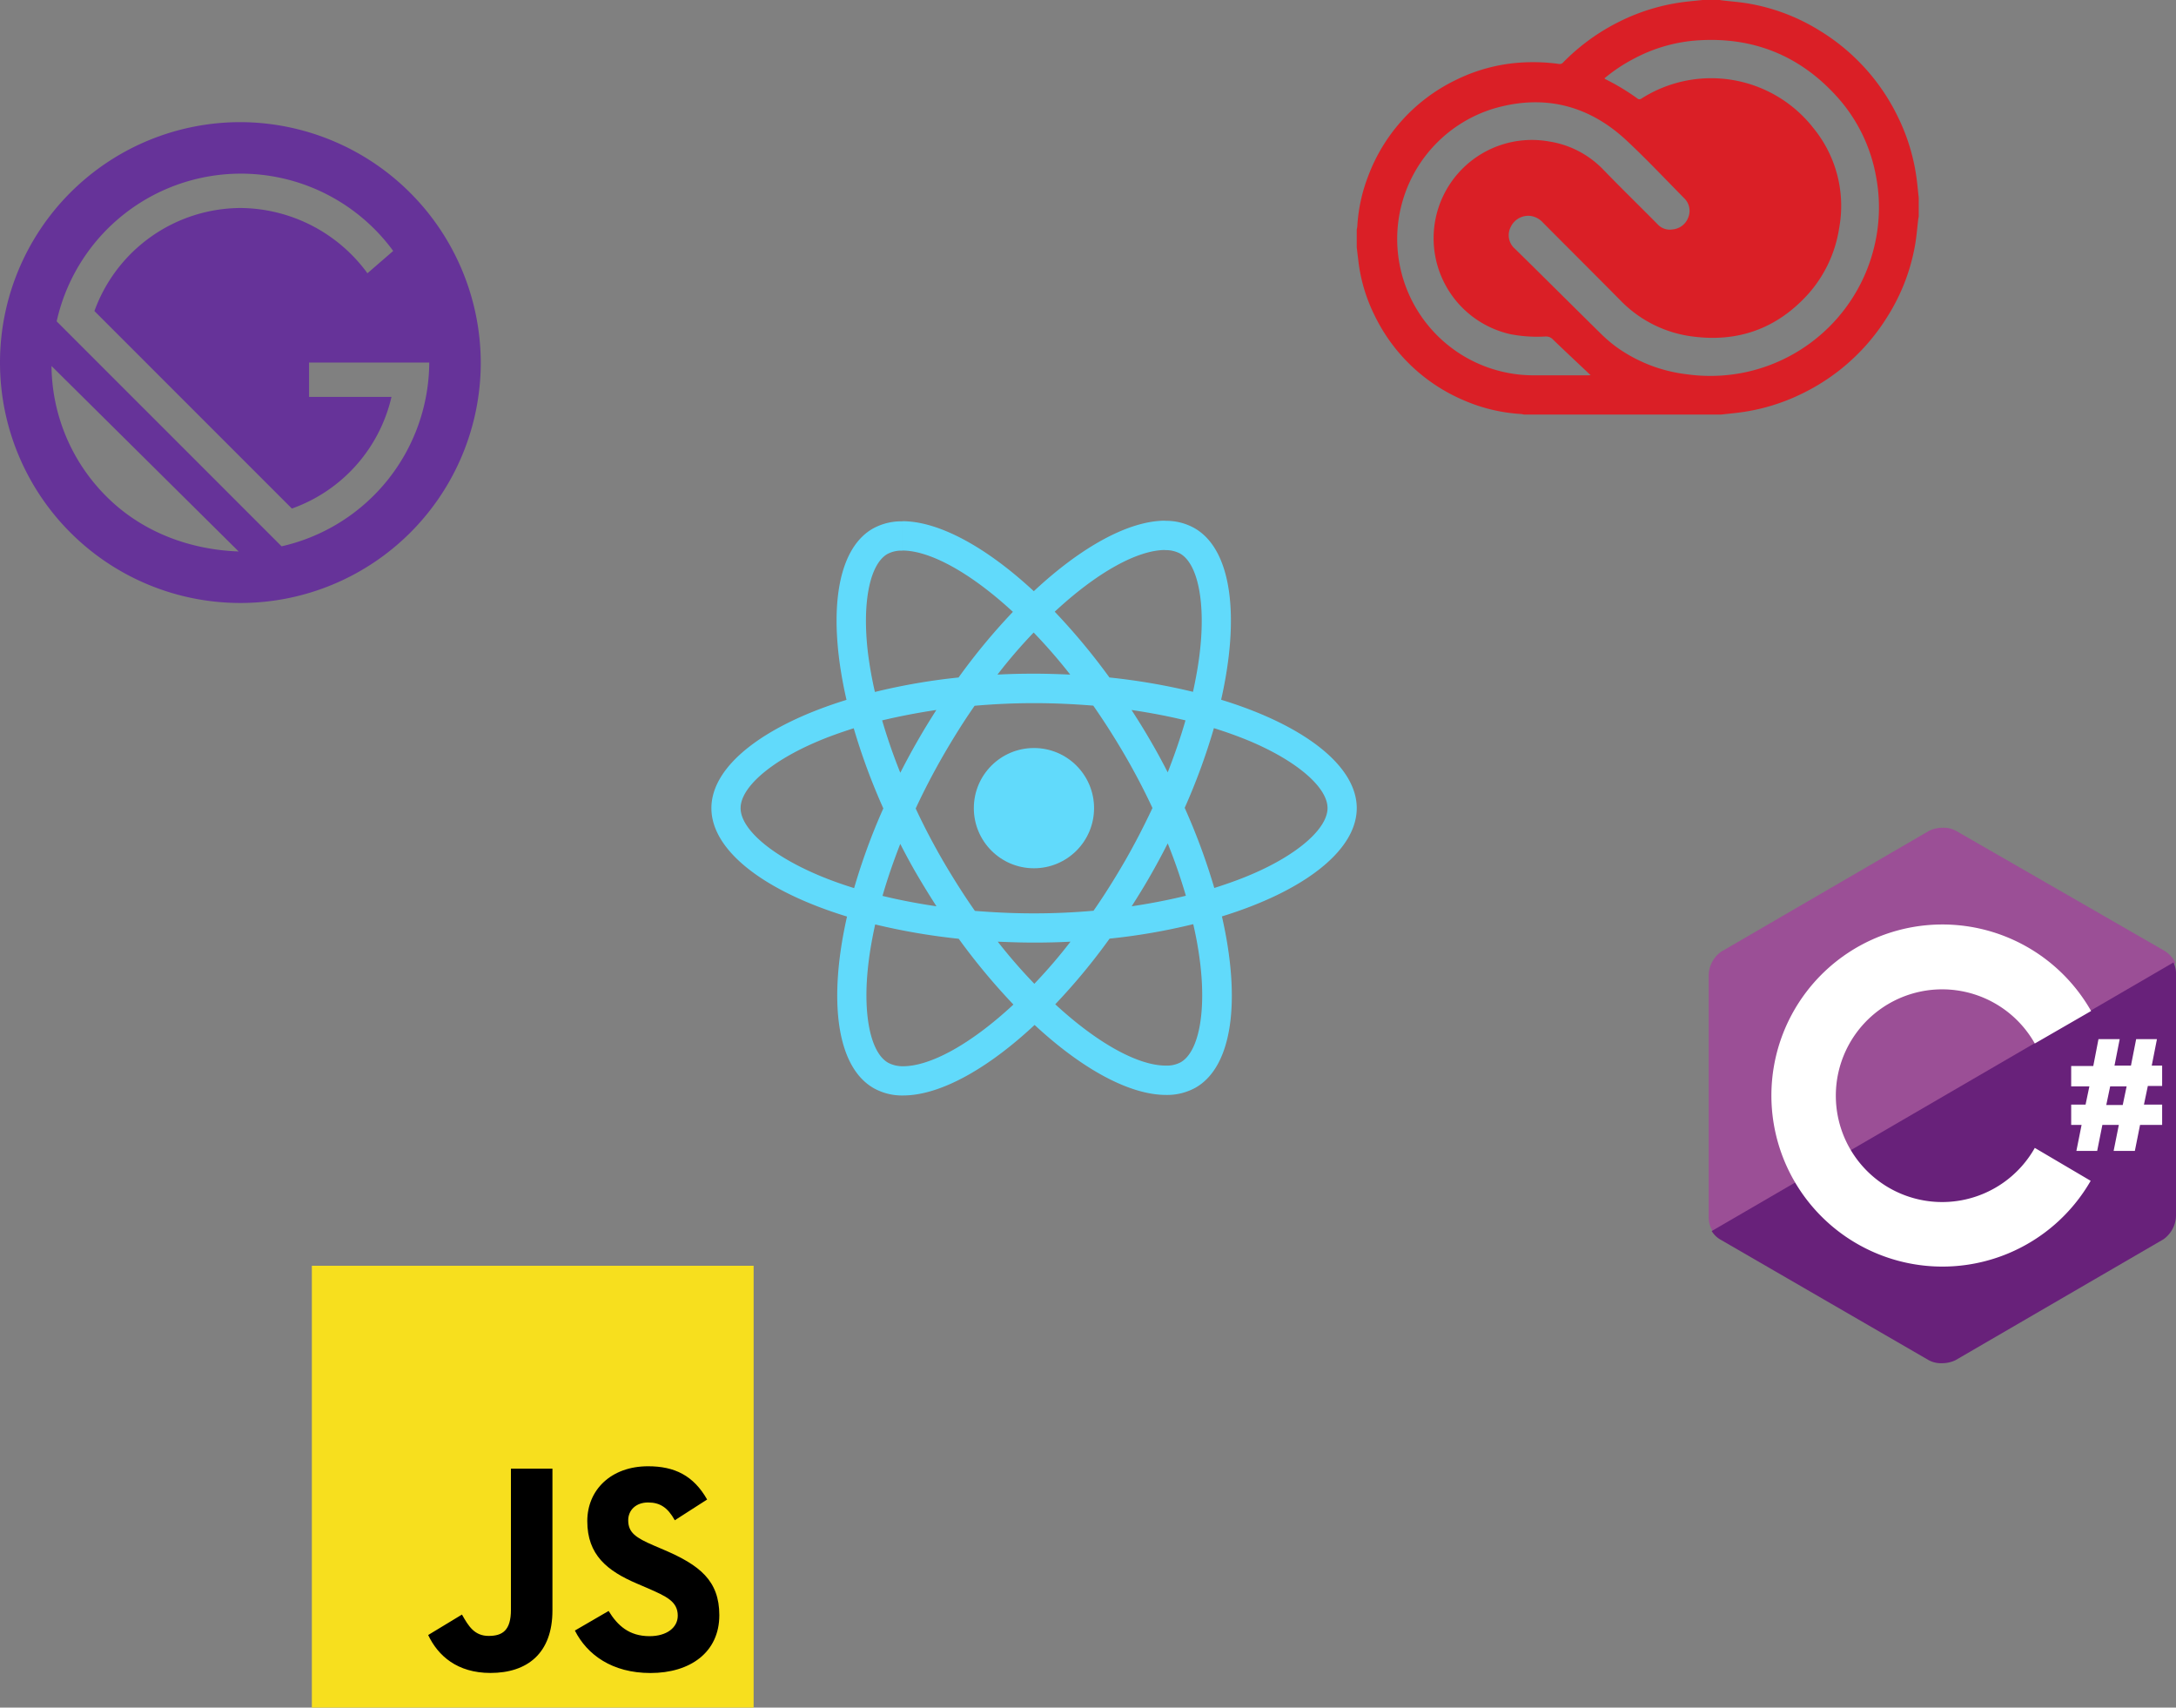 <svg xmlns="http://www.w3.org/2000/svg" xmlns:xlink="http://www.w3.org/1999/xlink" width="502.4" height="394.195" viewBox="0 0 502.4 394.195">
  <rect x="0" y="0" width="502.4" height="394.195" fill="#808080" stroke="none"/>
  <defs>
    <clipPath id="clip-path">
      <path id="Path_78" data-name="Path 78" d="M0,.39H129.75V96.085H0Z"/>
    </clipPath>
  </defs>
  <g id="Group_73" data-name="Group 73" transform="translate(-837 -1029.805)">
    <g id="React-icon" transform="translate(825.55 1072)">
      <path id="Path_70" data-name="Path 70" d="M324.7,144.361c0-9.871-12.361-19.225-31.312-25.026,4.373-19.316,2.43-34.684-6.135-39.6a13.316,13.316,0,0,0-6.8-1.7V84.8a7.033,7.033,0,0,1,3.462.79c4.13,2.369,5.922,11.389,4.525,22.991-.334,2.855-.881,5.862-1.549,8.929A147.18,147.18,0,0,0,267.6,114.2a148.152,148.152,0,0,0-12.634-15.186c9.9-9.2,19.194-14.244,25.512-14.244V78h0c-8.352,0-19.286,5.953-30.341,16.279C239.084,84.013,228.151,78.121,219.8,78.121v6.773c6.287,0,15.611,5.011,25.512,14.153A143.441,143.441,0,0,0,232.767,114.2a141.823,141.823,0,0,0-19.316,3.341c-.7-3.037-1.215-5.983-1.579-8.808-1.427-11.6.334-20.622,4.434-23.021a6.759,6.759,0,0,1,3.493-.79V78.152h0a13.542,13.542,0,0,0-6.864,1.7c-8.534,4.92-10.448,20.257-6.044,39.513C188,125.2,175.7,134.52,175.7,144.361c0,9.871,12.361,19.225,31.312,25.026-4.373,19.316-2.43,34.684,6.135,39.6a13.351,13.351,0,0,0,6.833,1.7c8.352,0,19.286-5.953,30.341-16.279,11.055,10.265,21.989,16.157,30.341,16.157a13.542,13.542,0,0,0,6.864-1.7c8.534-4.92,10.448-20.257,6.044-39.513C312.4,163.555,324.7,154.2,324.7,144.361ZM285.157,124.1c-1.124,3.918-2.521,7.957-4.1,12-1.245-2.43-2.551-4.859-3.979-7.289-1.4-2.43-2.885-4.8-4.373-7.107C277.018,122.342,281.178,123.131,285.157,124.1Zm-13.91,32.345c-2.369,4.1-4.8,7.988-7.319,11.6-4.525.395-9.111.607-13.728.607-4.586,0-9.172-.213-13.667-.577q-3.781-5.421-7.35-11.541-3.462-5.968-6.317-12.088c1.883-4.07,4.009-8.139,6.287-12.118,2.369-4.1,4.8-7.988,7.319-11.6,4.525-.395,9.111-.607,13.728-.607,4.586,0,9.172.213,13.667.577q3.781,5.421,7.35,11.541,3.462,5.968,6.317,12.088C275.621,148.4,273.525,152.47,271.247,156.448Zm9.81-3.948c1.64,4.07,3.037,8.139,4.191,12.088-3.979.972-8.17,1.792-12.513,2.43,1.488-2.339,2.976-4.738,4.373-7.2C278.506,157.39,279.812,154.93,281.057,152.5Zm-30.8,32.406a125.212,125.212,0,0,1-8.443-9.719c2.733.121,5.528.213,8.352.213,2.855,0,5.679-.061,8.443-.213A118.529,118.529,0,0,1,250.261,184.906Zm-22.6-17.888c-4.313-.638-8.473-1.427-12.452-2.4,1.124-3.918,2.521-7.957,4.1-12,1.245,2.43,2.551,4.859,3.979,7.289S226.177,164.709,227.665,167.017Zm22.444-63.2a125.21,125.21,0,0,1,8.443,9.719c-2.733-.121-5.528-.213-8.352-.213-2.855,0-5.679.061-8.443.213A118.552,118.552,0,0,1,250.109,103.815ZM227.634,121.7c-1.488,2.339-2.976,4.738-4.373,7.2-1.4,2.43-2.7,4.859-3.948,7.289-1.64-4.07-3.037-8.139-4.191-12.088C219.1,123.162,223.291,122.342,227.634,121.7Zm-27.486,38.024c-10.751-4.586-17.706-10.6-17.706-15.368s6.955-10.812,17.706-15.368c2.612-1.124,5.467-2.126,8.413-3.067a145.876,145.876,0,0,0,6.833,18.5,143.811,143.811,0,0,0-6.742,18.4C205.646,161.885,202.791,160.852,200.149,159.728Zm16.34,43.4c-4.13-2.369-5.922-11.389-4.525-22.991.334-2.855.881-5.862,1.549-8.929a147.184,147.184,0,0,0,19.286,3.31A148.142,148.142,0,0,0,245.432,189.7c-9.9,9.2-19.194,14.244-25.512,14.244A7.248,7.248,0,0,1,216.488,203.128Zm72.04-23.143c1.427,11.6-.334,20.622-4.434,23.021a6.759,6.759,0,0,1-3.493.79c-6.287,0-15.611-5.011-25.512-14.153a143.442,143.442,0,0,0,12.543-15.155,141.82,141.82,0,0,0,19.316-3.341A85.027,85.027,0,0,1,288.528,179.986Zm11.693-20.257c-2.612,1.124-5.467,2.126-8.413,3.067a145.871,145.871,0,0,0-6.833-18.5,143.816,143.816,0,0,0,6.742-18.4c3.007.942,5.862,1.974,8.534,3.1,10.751,4.586,17.706,10.6,17.706,15.368C317.927,149.129,310.972,155.173,300.221,159.728Z" fill="#61dafb"/>
      <path id="Path_71" data-name="Path 71" d="M320.8,78.4Z" transform="translate(-101.032 -0.279)" fill="#61dafb"/>
      <circle id="Ellipse_6" data-name="Ellipse 6" cx="13.88" cy="13.88" r="13.88" transform="translate(236.29 130.481)" fill="#61dafb"/>
      <path id="Path_72" data-name="Path 72" d="M520.5,78.1Z" transform="translate(-240.081 -0.07)" fill="#61dafb"/>
    </g>
    <g id="Unofficial_JavaScript_logo_2" transform="translate(909 1322)">
      <rect id="Rectangle_190" data-name="Rectangle 190" width="102" height="102" fill="#f7df1e"/>
      <path id="Path_73" data-name="Path 73" d="M207.541,319.291c2.055,3.355,4.728,5.82,9.455,5.82,3.972,0,6.509-1.985,6.509-4.728,0-3.287-2.607-4.451-6.978-6.363l-2.4-1.028c-6.917-2.947-11.511-6.638-11.511-14.442,0-7.189,5.477-12.661,14.037-12.661,6.094,0,10.475,2.121,13.632,7.674l-7.464,4.792c-1.643-2.947-3.416-4.108-6.169-4.108-2.807,0-4.587,1.781-4.587,4.108,0,2.875,1.781,4.04,5.893,5.82l2.4,1.026c8.144,3.492,12.742,7.053,12.742,15.057,0,8.63-6.779,13.357-15.883,13.357-8.9,0-14.652-4.242-17.466-9.8Zm-33.859.831c1.506,2.671,2.875,4.93,6.169,4.93,3.149,0,5.136-1.232,5.136-6.023V286.437h9.585v32.721c0,9.925-5.819,14.442-14.312,14.442-7.674,0-12.119-3.972-14.379-8.755Z" transform="translate(-139.023 -239.603)"/>
    </g>
    <g id="csharp_original_logo_icon_146578" transform="translate(1221.5 1218.691)">
      <path id="Path_74" data-name="Path 74" d="M115.4,30.7,67.1,2.9A5.93,5.93,0,0,0,64,2.2a7.094,7.094,0,0,0-3.1.7l-48,27.9A6.871,6.871,0,0,0,10,36.2V91.9a5.875,5.875,0,0,0,1,3.5l106.8-62a7.083,7.083,0,0,0-2.4-2.7Z" fill="#9b4f96"/>
      <path id="Path_75" data-name="Path 75" d="M10.7,95.3a5.744,5.744,0,0,0,1.9,1.9l48.2,27.9a5.93,5.93,0,0,0,3.1.7,7.094,7.094,0,0,0,3.1-.7l48-27.9a6.871,6.871,0,0,0,2.9-5.4V36.1a5.678,5.678,0,0,0-.6-2.8L10.7,95.3Z" fill="#68217a"/>
      <path id="Path_76" data-name="Path 76" d="M85.3,76.1a24.55,24.55,0,1,1,0-24.1l13-7.5a39.487,39.487,0,1,0-.1,39.2L85.3,76.1ZM97,66.2l.9-4.3H93.7V57.2h5.1L100,51h4.9l-1.2,6.1h3.8l1.2-6.1h4.8l-1.2,6.1h2.4v4.7h-3.3l-.9,4.3h4.2v4.7h-5.1l-1.2,6h-4.9l1.2-6h-3.8l-1.2,6H94.9l1.2-6H93.7V66.1H97Zm4.8,0h3.8l.9-4.3h-3.8Z" fill="#fff"/>
    </g>
    <g id="Creative_Cloud" transform="translate(1150.25 1029.415)" clip-path="url(#clip-path)">
      <path id="Path_77" data-name="Path 77" d="M129.75,46.1v4.272c-.041.232-.092.459-.119.69-.221,1.858-.364,3.728-.67,5.572A45.59,45.59,0,0,1,122.6,73.352,47.538,47.538,0,0,1,102.9,91.211a46.1,46.1,0,0,1-15.2,4.486c-1.175.136-2.348.257-3.523.387H38.589a5.7,5.7,0,0,0-.69-.125,38.871,38.871,0,0,1-13.233-3.181A40.369,40.369,0,0,1,4.168,73.3a38.321,38.321,0,0,1-3.786-12.6Q.188,59.094,0,57.5V53.352a5.538,5.538,0,0,0,.125-.69A38.183,38.183,0,0,1,2.618,41.1,40.349,40.349,0,0,1,22.827,18.88a39.592,39.592,0,0,1,15.825-4.091,43.96,43.96,0,0,1,8.129.373,1.026,1.026,0,0,0,.767-.25A48.065,48.065,0,0,1,60.834,5.284,46.493,46.493,0,0,1,76.111.78C77.372.636,78.635.517,79.9.387h3.886c.254.04.509.084.764.114,1.925.224,3.862.365,5.769.685a45.714,45.714,0,0,1,16.615,6.307,47.54,47.54,0,0,1,17.942,19.742,45.991,45.991,0,0,1,4.491,15.213c.139,1.218.257,2.437.387,3.653M57.2,18.461c.078.1.1.151.13.167a51.914,51.914,0,0,1,7.624,4.61.8.8,0,0,0,.711-.051A29.945,29.945,0,0,1,105.5,30.042a28.322,28.322,0,0,1,5.867,23.078,29.586,29.586,0,0,1-7.192,15.209C97.04,76.2,88.107,79.45,77.592,78.073A28.064,28.064,0,0,1,60.9,69.758c-5.936-6-11.911-11.953-17.865-17.933a4.817,4.817,0,0,0-2.819-1.577,4.479,4.479,0,0,0-4.669,2.545,4.132,4.132,0,0,0,1,5.046c6.637,6.515,13.215,13.09,19.845,19.612a32.043,32.043,0,0,0,3.64,3.1,34.835,34.835,0,0,0,16.216,6.244,39.119,39.119,0,0,0,13.815-.546,38.962,38.962,0,0,0,30.148-32.78,38.241,38.241,0,0,0-.355-12.547A37.243,37.243,0,0,0,111.1,22.962c-8.743-9.817-19.742-14.2-32.832-13.222a36.476,36.476,0,0,0-14.28,4.2A37.681,37.681,0,0,0,57.2,18.461M54,86.995q-.27-.25-.538-.5c-2.714-2.562-5.442-5.108-8.124-7.7a2.2,2.2,0,0,0-1.731-.729,32.9,32.9,0,0,1-8.11-.526A22.694,22.694,0,0,1,44.5,33.063a22,22,0,0,1,12.3,6.365c4.158,4.293,8.441,8.463,12.644,12.712a3.777,3.777,0,0,0,3.381,1.22,4.249,4.249,0,0,0,3.7-2.74,4.046,4.046,0,0,0-.939-4.486c-4.411-4.469-8.718-9.05-13.308-13.33-8.9-8.3-19.4-10.772-31.01-7.241a31.475,31.475,0,0,0,9.58,61.467q6.214.006,12.428,0c.205,0,.41-.018.726-.034" transform="translate(0 0)" fill="#da1f26"/>
    </g>
    <path id="Path_81" data-name="Path 81" d="M55.5,0A55.5,55.5,0,1,0,111,55.5,55.663,55.663,0,0,0,55.5,0ZM24.579,86.421A43.032,43.032,0,0,1,11.893,56.293L55.1,99.107C44,98.711,32.9,94.746,24.579,86.421Zm40.436,11.5L13.082,45.986a43.579,43.579,0,0,1,77.7-16.254l-5.946,5.154A36.6,36.6,0,0,0,55.5,19.821,36.056,36.056,0,0,0,21.8,43.607L67.393,89.2A35.94,35.94,0,0,0,90.386,63.429H71.357V55.5h27.75A43.731,43.731,0,0,1,65.014,97.918Z" transform="translate(837 1058)" fill="#639"/>
  </g>
</svg>
